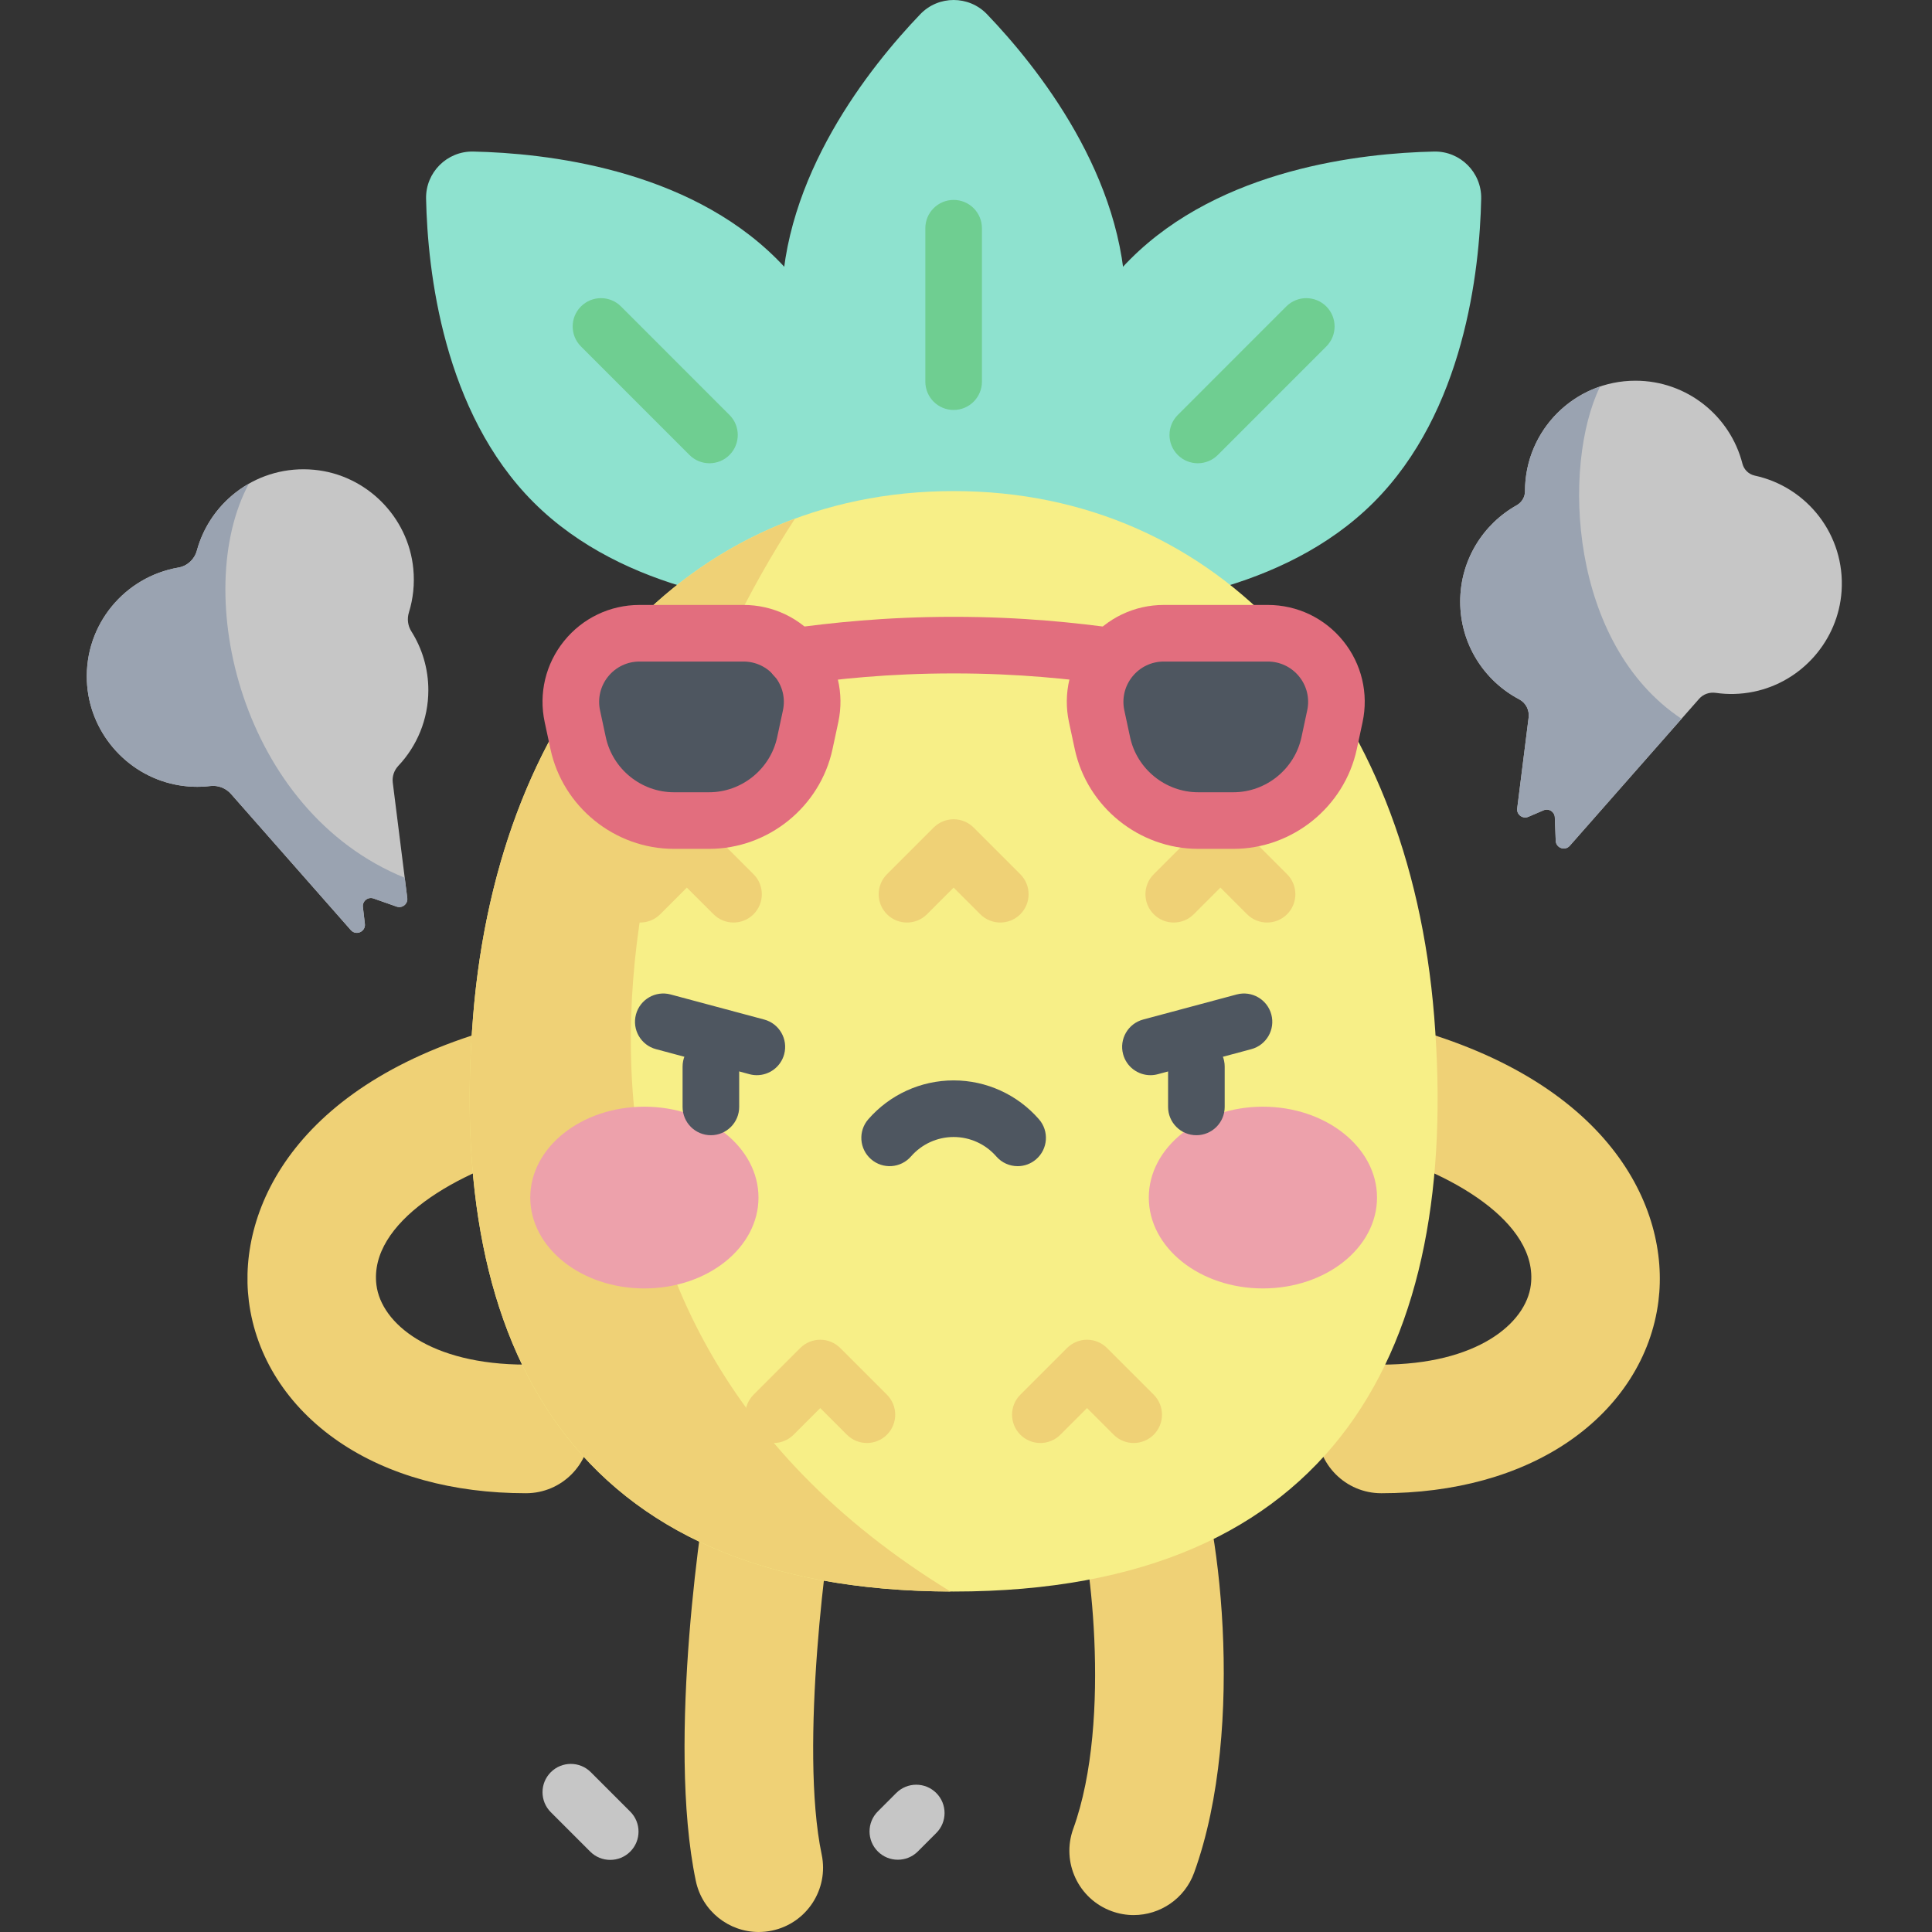 <svg height="512pt" viewBox="-23 0 512 512" width="512pt" xmlns="http://www.w3.org/2000/svg"><rect x="-23" y="0" width="512" height="512" fill="#333333" stroke="none"/><path d="m178.055 512c-7.895 0-14.98-5.52-16.66-13.559-7.773-37.195 1.848-99.582 3.938-109.512 1.941-9.207 10.984-15.102 20.191-13.16 9.207 1.941 15.098 10.98 13.16 20.191-2.441 11.582-9.891 66.98-3.93 95.512 1.926 9.211-3.98 18.242-13.191 20.164-1.176.246-2.352.363-3.508.363zm0 0" fill="#efd176"/><path d="m277.438 507.516c-1.93 0-3.891-.328-5.809-1.027-8.848-3.207-13.418-12.98-10.211-21.828 10.578-29.168 4.105-76.305.66-84.836-4.035-8.395-.578-18.5 7.793-22.648 8.43-4.18 18.656-.73 22.836 7.703 7.055 14.23 14.832 72.57.75 111.402-2.512 6.926-9.051 11.234-16.02 11.234zm-15.312-107.598.047.094c-.016-.031-.031-.062-.047-.094zm0 0" fill="#efd176"/><path d="m343.059 395.723c-9.41 0-17.043-7.629-17.043-17.043 0-9.41 7.633-17.039 17.043-17.039 25.406 0 38.352-10.938 39.629-21.098 2.078-16.527-21.273-30.262-43.848-36.027-9.117-2.332-14.621-11.609-12.293-20.73 2.332-9.117 11.613-14.621 20.73-12.289 56.098 14.332 72.352 48.441 69.227 73.301-1.855 14.773-10.309 27.992-23.797 37.223-13.094 8.965-30.262 13.703-49.648 13.703zm0 0" fill="#efd176"/><path d="m116.387 395.723c-19.387 0-36.555-4.738-49.648-13.703-13.488-9.23-21.938-22.453-23.793-37.223-3.125-24.859 13.129-58.973 69.227-73.305 9.117-2.328 18.398 3.176 20.727 12.293 2.332 9.117-3.176 18.398-12.293 20.73-22.574 5.766-45.926 19.5-43.848 36.027 1.277 10.16 14.227 21.094 39.629 21.094 9.414 0 17.043 7.629 17.043 17.043 0 9.414-7.629 17.043-17.043 17.043zm0 0" fill="#efd176"/><path d="m182.875 68.656c23.977 23.977 28.086 61.305 28.496 80.461.148 6.961-5.543 12.652-12.504 12.504-19.156-.41-56.484-4.52-80.461-28.496s-28.082-61.301-28.492-80.457c-.148-6.961 5.543-12.652 12.504-12.504 19.156.41 56.48 4.52 80.457 28.492zm0 0" fill="#8ee2cf"/><path d="m165.02 122.77c-1.922 0-3.84-.73-5.305-2.195l-28.754-28.758c-2.93-2.926-2.93-7.676 0-10.605 2.93-2.93 7.676-2.93 10.605 0l28.754 28.758c2.93 2.926 2.93 7.676 0 10.605-1.461 1.465-3.383 2.195-5.301 2.195zm0 0" fill="#6fce91"/><path d="m276.57 68.656c-23.977 23.977-28.082 61.305-28.492 80.461-.148 6.961 5.543 12.652 12.504 12.504 19.156-.41 56.48-4.52 80.457-28.496 23.977-23.977 28.086-61.301 28.492-80.457.148-6.961-5.539-12.652-12.5-12.504-19.156.41-56.484 4.52-80.461 28.492zm0 0" fill="#8ee2cf"/><path d="m294.426 122.77c-1.918 0-3.836-.73-5.301-2.195-2.93-2.93-2.93-7.68 0-10.605l28.754-28.758c2.93-2.93 7.676-2.93 10.605 0 2.93 2.93 2.93 7.68 0 10.605l-28.754 28.758c-1.465 1.465-3.383 2.195-5.305 2.195zm0 0" fill="#6fce91"/><path d="m275.309 80.812c0 33.906-23.488 63.207-36.742 77.039-4.82 5.027-12.867 5.027-17.684 0-13.258-13.832-36.746-43.133-36.746-77.039s23.488-63.207 36.746-77.043c4.816-5.027 12.863-5.027 17.684 0 13.254 13.836 36.742 43.137 36.742 77.043zm0 0" fill="#8ee2cf"/><path d="m229.723 108.645c-4.141 0-7.5-3.359-7.5-7.5v-40.664c0-4.145 3.359-7.5 7.5-7.5 4.145 0 7.5 3.355 7.5 7.5v40.664c0 4.141-3.355 7.5-7.5 7.5zm0 0" fill="#6fce91"/><path d="m229.723 130.141c70.34 0 120.617 55.395 127.355 139.281 7.012 87.262-25.812 152.352-127.355 152.352-101.543 0-134.363-65.09-127.355-152.352 6.742-83.887 57.02-139.281 127.355-139.281zm0 0" fill="#f7ef87"/><g fill="#efd176"><path d="m187.676 137.453c-47.758 17.629-80.008 65.98-85.309 131.969-6.992 87.02 25.637 151.98 126.52 152.344-122.445-74.914-89.613-210.078-41.211-284.312zm0 0"/><path d="m242.09 244.48c-1.922 0-3.84-.73-5.305-2.195l-7.062-7.062-7.062 7.062c-2.93 2.93-7.676 2.93-10.605 0-2.93-2.93-2.93-7.68 0-10.605l12.367-12.367c1.406-1.406 3.312-2.199 5.301-2.199 1.988 0 3.898.793 5.305 2.199l12.363 12.367c2.93 2.926 2.93 7.676 0 10.605-1.465 1.461-3.383 2.195-5.301 2.195zm0 0"/><path d="m312.785 244.48c-1.918 0-3.836-.73-5.301-2.195l-7.066-7.062-7.062 7.062c-2.93 2.93-7.676 2.93-10.605 0-2.93-2.93-2.93-7.68 0-10.605l12.367-12.367c2.93-2.93 7.68-2.93 10.605 0l12.367 12.367c2.93 2.926 2.93 7.676 0 10.605-1.465 1.461-3.383 2.195-5.305 2.195zm0 0"/><path d="m171.391 244.48c-1.918 0-3.84-.73-5.301-2.195l-7.066-7.062-7.059 7.062c-2.93 2.93-7.68 2.93-10.605 0-2.934-2.93-2.934-7.68-.004-10.605l12.367-12.367c1.406-1.406 3.312-2.199 5.305-2.199 1.988 0 3.895.793 5.301 2.199l12.367 12.367c2.93 2.926 2.93 7.676 0 10.605-1.465 1.461-3.383 2.195-5.305 2.195zm0 0"/><path d="m277.438 382.41c-1.922 0-3.84-.73-5.305-2.195l-7.059-7.062-7.066 7.062c-2.93 2.93-7.676 2.93-10.605 0-2.93-2.93-2.93-7.68 0-10.609l12.367-12.363c1.406-1.406 3.312-2.199 5.305-2.199 1.988 0 3.895.793 5.301 2.199l12.367 12.363c2.93 2.93 2.93 7.68 0 10.609-1.465 1.465-3.387 2.195-5.305 2.195zm0 0"/><path d="m206.742 382.41c-1.922 0-3.84-.73-5.305-2.195l-7.062-7.062-7.062 7.062c-2.93 2.93-7.68 2.93-10.609 0-2.926-2.93-2.926-7.68.004-10.609l12.363-12.363c1.406-1.406 3.316-2.199 5.305-2.199s3.895.793 5.305 2.199l12.363 12.363c2.93 2.93 2.93 7.68 0 10.609-1.465 1.465-3.383 2.195-5.301 2.195zm0 0"/></g><path d="m178.008 317.367c0-13.301-13.539-24.082-30.242-24.082s-30.242 10.781-30.242 24.082c0 13.301 13.539 24.082 30.242 24.082s30.242-10.781 30.242-24.082zm0 0" fill="#eda1ab"/><path d="m341.922 317.367c0-13.301-13.539-24.082-30.242-24.082-16.699 0-30.238 10.781-30.238 24.082 0 13.301 13.539 24.082 30.238 24.082 16.703 0 30.242-10.781 30.242-24.082zm0 0" fill="#eda1ab"/><path d="m165.391 300.844c-4.145 0-7.5-3.359-7.5-7.5v-10.68c0-4.141 3.355-7.5 7.5-7.5 4.141 0 7.5 3.359 7.5 7.5v10.68c0 4.141-3.359 7.5-7.5 7.5zm0 0" fill="#4e5660"/><path d="m294.055 300.844c-4.141 0-7.5-3.359-7.5-7.5v-10.68c0-4.141 3.359-7.5 7.5-7.5 4.145 0 7.5 3.359 7.5 7.5v10.68c0 4.141-3.355 7.5-7.5 7.5zm0 0" fill="#4e5660"/><path d="m246.688 309.047c-2.094 0-4.176-.871-5.656-2.574-2.855-3.277-6.977-5.156-11.309-5.156-4.332 0-8.449 1.879-11.305 5.156-2.723 3.121-7.461 3.449-10.582.727-3.125-2.723-3.449-7.461-.727-10.582 5.703-6.547 13.945-10.301 22.613-10.301 8.668 0 16.91 3.754 22.613 10.301 2.723 3.121 2.398 7.859-.727 10.582-1.418 1.238-3.172 1.848-4.922 1.848zm0 0" fill="#4e5660"/><path d="m177.574 284.934c-.645 0-1.297-.082-1.945-.258l-24.793-6.641c-4-1.074-6.375-5.188-5.301-9.188 1.07-4 5.184-6.375 9.184-5.305l24.793 6.645c4 1.07 6.375 5.184 5.305 9.184-.902 3.352-3.93 5.562-7.242 5.562zm0 0" fill="#4e5660"/><path d="m281.871 284.934c-3.309 0-6.34-2.211-7.238-5.562-1.07-4 1.305-8.109 5.305-9.184l24.789-6.645c4.004-1.07 8.113 1.305 9.188 5.305 1.07 4-1.305 8.113-5.305 9.188l-24.789 6.641c-.652.176-1.305.258-1.949.258zm0 0" fill="#4e5660"/><path d="m174.035 167.816h-27.566c-11.582 0-20.211 10.68-17.785 22.004l1.527 7.121c2.566 11.965 13.145 20.516 25.383 20.516h9.32c12.238 0 22.816-8.551 25.379-20.516l1.527-7.121c2.43-11.324-6.203-22.004-17.785-22.004zm0 0" fill="#4e5660"/><path d="m271.891 181.449c-.34 0-.68-.023-1.023-.07-9.961-1.359-23.637-2.918-41.145-2.918-17.508 0-31.184 1.559-41.145 2.918-4.098.562-7.883-2.312-8.445-6.418-.559-4.105 2.316-7.887 6.418-8.445 10.434-1.422 24.762-3.051 43.172-3.051s32.742 1.629 43.172 3.051c4.105.562 6.977 4.34 6.418 8.445-.512 3.762-3.73 6.488-7.422 6.488zm0 0" fill="#e26e7e"/><path d="m164.914 224.957h-9.32c-15.672 0-29.43-11.121-32.715-26.445l-1.527-7.117c-1.637-7.625.238-15.473 5.141-21.535 4.898-6.062 12.184-9.543 19.977-9.543h27.57c7.793 0 15.074 3.48 19.977 9.543s6.773 13.91 5.141 21.535l-1.527 7.121c-3.285 15.32-17.043 26.441-32.715 26.441zm-18.445-49.641c-3.242 0-6.273 1.449-8.312 3.973-2.039 2.523-2.82 5.789-2.141 8.961l1.527 7.117c1.812 8.453 9.402 14.59 18.047 14.59h9.324c8.645 0 16.234-6.137 18.047-14.59l1.527-7.121c.68-3.168-.102-6.434-2.141-8.957-2.039-2.523-5.066-3.973-8.312-3.973zm0 0" fill="#e26e7e"/><path d="m285.41 167.816h27.566c11.582 0 20.215 10.68 17.785 22.004l-1.527 7.121c-2.566 11.965-13.141 20.516-25.379 20.516h-9.324c-12.238 0-22.812-8.551-25.379-20.516l-1.527-7.121c-2.43-11.324 6.203-22.004 17.785-22.004zm0 0" fill="#4e5660"/><path d="m303.855 224.957h-9.32c-15.672 0-29.43-11.121-32.715-26.441l-1.527-7.121c-1.637-7.625.238-15.473 5.137-21.535 4.902-6.062 12.184-9.543 19.98-9.543h27.566c7.797 0 15.078 3.48 19.98 9.543 4.898 6.062 6.773 13.91 5.137 21.535l-1.523 7.121c-3.289 15.32-17.047 26.441-32.715 26.441zm-18.445-49.641c-3.246 0-6.273 1.449-8.312 3.973-2.039 2.523-2.82 5.789-2.141 8.957l1.527 7.121c1.812 8.453 9.402 14.59 18.047 14.59h9.32c8.645 0 16.234-6.137 18.051-14.59l1.523-7.121c.684-3.172-.098-6.438-2.137-8.957-2.039-2.523-5.07-3.973-8.316-3.973zm0 0" fill="#e26e7e"/><path d="m214.938 492.848c-1.918 0-3.84-.73-5.305-2.195-2.93-2.93-2.93-7.676 0-10.605l4.879-4.883c2.93-2.93 7.68-2.93 10.609 0 2.93 2.93 2.93 7.68 0 10.605l-4.879 4.883c-1.465 1.465-3.383 2.195-5.305 2.195zm0 0" fill="#c6c6c6"/><path d="m138.715 492.891c-1.918 0-3.84-.73-5.301-2.195l-10.445-10.441c-2.93-2.93-2.93-7.68 0-10.605 2.93-2.93 7.68-2.93 10.605 0l10.441 10.441c2.934 2.93 2.934 7.676.004 10.605-1.465 1.465-3.387 2.195-5.305 2.195zm0 0" fill="#c6c6c6"/><path d="m81.09 207.406c-.207-1.637.355-3.262 1.484-4.465 4.922-5.234 7.941-12.285 7.941-20.039 0-5.738-1.656-11.082-4.508-15.598-.938-1.484-1.164-3.316-.645-4.992 1.121-3.613 1.562-7.527 1.168-11.594-1.332-13.793-12.473-24.91-26.266-26.219-14.734-1.398-27.484 8.137-31.102 21.438-.621 2.297-2.527 4.066-4.871 4.469-14.188 2.43-24.887 15.059-24.266 30.074.547 13.297 10.258 24.719 23.289 27.418 3.246.672 6.406.77 9.426.406 2.062-.246 4.113.547 5.484 2.109l31.75 36.074c1.383 1.57 3.957.422 3.719-1.652l-.523-4.469c-.18-1.562 1.34-2.777 2.824-2.258l6.117 2.152c1.496.523 3.02-.707 2.82-2.277zm0 0" fill="#c6c6c6"/><path d="m23.32 207.898c3.246.672 6.402.77 9.426.406 2.062-.246 4.109.547 5.48 2.109l31.754 36.074c1.379 1.57 3.957.422 3.715-1.652l-.52-4.469c-.184-1.562 1.336-2.777 2.82-2.258l6.121 2.152c1.492.523 3.016-.707 2.82-2.277l-.676-5.367c-43.508-17.68-56.797-75.734-41.301-104.43-6.688 3.805-11.73 10.16-13.793 17.75-.625 2.297-2.531 4.066-4.875 4.469-14.184 2.43-24.887 15.059-24.266 30.074.547 13.297 10.262 24.719 23.293 27.418zm0 0" fill="#9aa3b1"/><path d="m442.035 126.039c-1.609-.348-2.859-1.559-3.27-3.152-3.23-12.645-14.699-21.996-28.355-21.996-16.164 0-29.27 13.105-29.27 29.27v.027c0 1.551-.859 2.953-2.211 3.715-8.926 5.012-14.961 14.562-14.961 25.531 0 11.246 6.348 21.008 15.656 25.906 1.754.922 2.723 2.859 2.477 4.828l-3.027 24.074c-.207 1.633 1.438 2.871 2.953 2.223l4.047-1.734c1.371-.59 2.91.383 2.969 1.875l.242 6.207c.074 1.922 2.457 2.766 3.727 1.324l34.281-38.953c1.098-1.246 2.754-1.805 4.398-1.57 3.207.461 6.574.406 10.043-.301 12.781-2.613 22.43-13.625 23.305-26.645 1.008-14.926-9.184-27.652-23.004-30.629zm0 0" fill="#c6c6c6"/><path d="m379.074 214.242c-.207 1.633 1.438 2.875 2.953 2.227l4.047-1.738c1.371-.586 2.91.383 2.969 1.875l.242 6.207c.074 1.922 2.457 2.766 3.727 1.324l29.617-33.652c-29.754-19.75-31.805-67.035-21.59-88.051-11.566 3.91-19.898 14.844-19.898 27.727v.027c0 1.551-.859 2.953-2.211 3.715-8.926 5.012-14.961 14.562-14.961 25.531 0 11.246 6.348 21.008 15.656 25.906 1.754.922 2.723 2.859 2.477 4.828zm0 0" fill="#9aa3b1"/></svg>